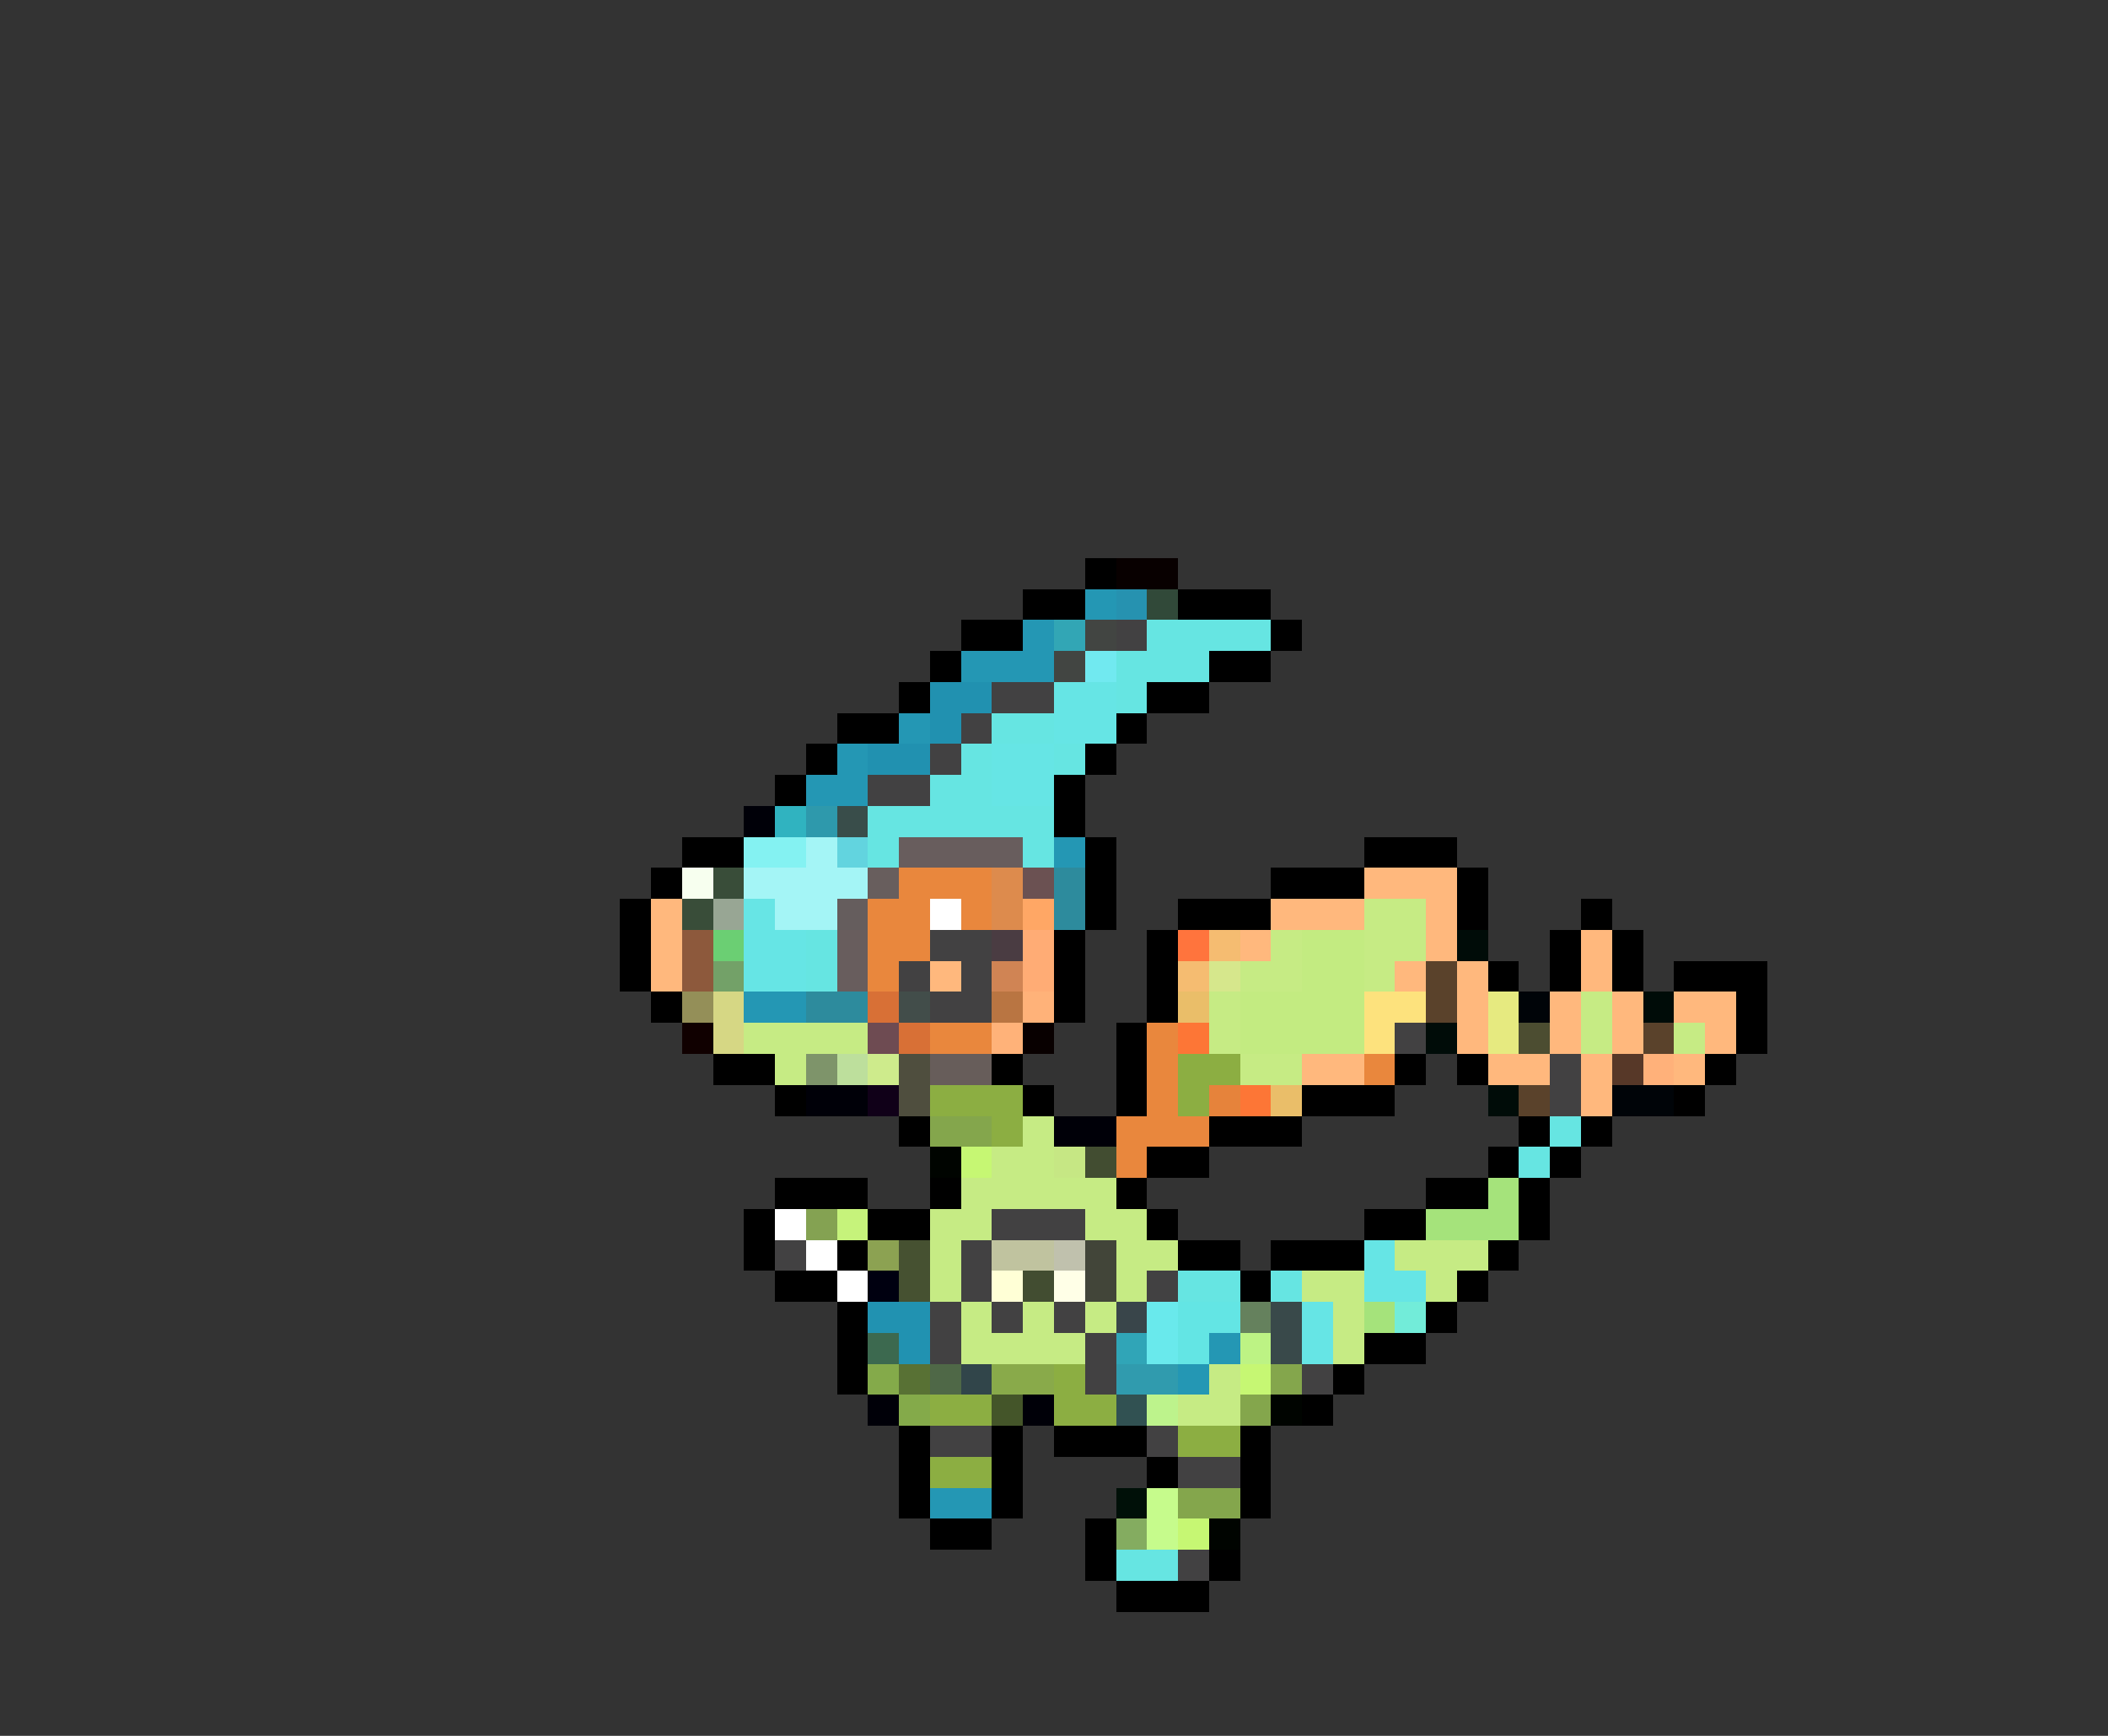 <svg xmlns="http://www.w3.org/2000/svg" viewBox="0 -0.5 68 56" shape-rendering="crispEdges">
<rect x="0" y="-0.5" width="68" height="56" fill="#333333" stroke="none"/>
<path stroke="#000000" d="M35 18h1M33 19h2M38 19h3M31 20h2M41 20h1M30 21h1M39 21h2M29 22h1M37 22h2M27 23h2M36 23h1M26 24h1M35 24h1M25 25h1M34 25h1M34 26h1M22 27h2M35 27h1M44 27h3M21 28h1M35 28h1M41 28h3M47 28h1M20 29h1M35 29h1M38 29h3M47 29h1M51 29h1M20 30h1M34 30h1M37 30h1M50 30h1M52 30h1M20 31h1M34 31h1M37 31h1M48 31h1M50 31h1M52 31h1M54 31h3M21 32h1M34 32h1M37 32h1M56 32h1M36 33h1M56 33h1M23 34h2M32 34h1M36 34h1M45 34h1M47 34h1M55 34h1M25 35h1M33 35h1M36 35h1M42 35h3M54 35h1M29 36h1M39 36h3M49 36h1M51 36h1M37 37h2M48 37h1M50 37h1M25 38h3M30 38h1M36 38h1M46 38h2M49 38h1M24 39h1M28 39h2M37 39h1M44 39h2M49 39h1M24 40h1M27 40h1M38 40h2M41 40h3M48 40h1M25 41h2M40 41h1M47 41h1M27 42h1M46 42h1M27 43h1M44 43h2M27 44h1M43 44h1M42 45h1M29 46h1M32 46h1M34 46h3M40 46h1M29 47h1M32 47h1M37 47h1M40 47h1M29 48h1M32 48h1M40 48h1M30 49h2M35 49h1M35 50h1M39 50h1M36 51h3" />
<path stroke="#080000" d="M36 18h2M33 33h1" />
<path stroke="#2497b4" d="M35 19h1M33 20h1M31 21h3M29 23h1M27 24h1M26 25h2M34 27h1M24 32h2M39 43h1M38 44h1M30 48h2" />
<path stroke="#2692b0" d="M36 19h1" />
<path stroke="#314939" d="M37 19h1" />
<path stroke="#32a6b5" d="M34 20h1" />
<path stroke="#424542" d="M35 20h1M34 21h1" />
<path stroke="#424142" d="M36 20h1M32 22h2M31 23h1M30 24h1M28 25h2M30 30h2M29 31h1M31 31h1M30 32h2M45 33h1M50 34h1M50 35h1M32 39h3M25 40h1M31 40h1M31 41h1M37 41h1M30 42h1M32 42h1M34 42h1M30 43h1M35 43h1M35 44h1M42 44h1M30 46h2M37 46h1M38 47h2M38 50h1" />
<path stroke="#66e5e2" d="M37 20h4M36 21h3M36 22h1M32 23h2M31 24h1M34 24h1M30 25h2M28 26h6M28 27h1M33 27h1M26 30h1M26 31h1M50 36h1M49 37h1M38 41h2M41 41h1M36 50h2" />
<path stroke="#71e9f0" d="M35 21h1" />
<path stroke="#2191b0" d="M30 22h2M30 23h1M28 24h2" />
<path stroke="#66e5e5" d="M34 22h2M34 23h2M32 24h2M32 25h2M24 30h2M24 31h2M44 40h1M44 41h2M42 42h1M42 43h1" />
<path stroke="#000008" d="M24 26h1M26 35h2M34 36h2M28 45h1M33 45h1" />
<path stroke="#30b3c0" d="M25 26h1" />
<path stroke="#2e99ac" d="M26 26h1" />
<path stroke="#394d4a" d="M27 26h1" />
<path stroke="#84f2f2" d="M24 27h2" />
<path stroke="#a4f5f6" d="M26 27h1M24 28h4M25 29h2" />
<path stroke="#62d4df" d="M27 27h1" />
<path stroke="#685d5d" d="M29 27h4M27 30h1M27 31h1" />
<path stroke="#f7ffef" d="M22 28h1" />
<path stroke="#394d39" d="M23 28h1M22 29h1" />
<path stroke="#685e5d" d="M28 28h1" />
<path stroke="#e9873d" d="M29 28h3M28 29h2M31 29h1M28 30h2M28 31h1M30 33h2M37 33h1M37 34h1M44 34h1M37 35h1M36 36h3M36 37h1" />
<path stroke="#dd8b4d" d="M32 28h1M32 29h1" />
<path stroke="#6b5152" d="M33 28h1" />
<path stroke="#2d8b9d" d="M34 28h1M34 29h1M26 32h2" />
<path stroke="#ffb87d" d="M44 28h3M21 29h1M41 29h3M46 29h1M21 30h1M40 30h1M46 30h1M51 30h1M21 31h1M30 31h1M45 31h1M47 31h1M51 31h1M47 32h1M50 32h1M52 32h1M54 32h2M47 33h1M50 33h1M52 33h1M55 33h1M42 34h2M48 34h2M51 34h1M54 34h1M51 35h1" />
<path stroke="#98a694" d="M23 29h1" />
<path stroke="#67e5e5" d="M24 29h1" />
<path stroke="#655d5d" d="M27 29h1" />
<path stroke="#ffffff" d="M30 29h1M25 39h1M26 40h1M27 41h1" />
<path stroke="#ffa765" d="M33 29h1" />
<path stroke="#c6eb84" d="M44 29h2M41 30h1M44 30h2M40 31h2M44 31h1M39 32h1M51 32h1M24 33h4M39 33h1M51 33h1M54 33h1M25 34h1M40 34h2M33 36h1M32 37h2M31 38h5M30 39h2M35 39h2M30 40h1M36 40h2M45 40h3M30 41h1M36 41h1M42 41h2M46 41h1M31 42h1M33 42h1M35 42h1M43 42h1M31 43h4M43 43h1M39 44h1M38 45h2" />
<path stroke="#8d593c" d="M22 30h1M22 31h1" />
<path stroke="#6bcf73" d="M23 30h1" />
<path stroke="#4a3c42" d="M32 30h1" />
<path stroke="#ffac75" d="M33 30h1M33 31h1" />
<path stroke="#ff743d" d="M38 30h1" />
<path stroke="#f5bc71" d="M39 30h1M38 31h1" />
<path stroke="#c3eb81" d="M42 30h2M42 31h2M40 32h4M40 33h4" />
<path stroke="#000c08" d="M47 30h1M53 32h1M46 33h1M48 35h1" />
<path stroke="#73a168" d="M23 31h1" />
<path stroke="#d08454" d="M32 31h1" />
<path stroke="#d6e78c" d="M39 31h1" />
<path stroke="#5a422b" d="M46 31h1M46 32h1M53 33h1M49 35h1" />
<path stroke="#948f58" d="M22 32h1" />
<path stroke="#d6d784" d="M23 32h1M23 33h1" />
<path stroke="#d87036" d="M28 32h1M29 33h1" />
<path stroke="#424d4a" d="M29 32h1" />
<path stroke="#b97542" d="M32 32h1" />
<path stroke="#ffb279" d="M33 32h1M32 33h1" />
<path stroke="#eabe69" d="M38 32h1M41 35h1" />
<path stroke="#fde27d" d="M44 32h2M44 33h1" />
<path stroke="#e6ea80" d="M48 32h1M48 33h1" />
<path stroke="#000408" d="M49 32h1M52 35h2" />
<path stroke="#100000" d="M22 33h1" />
<path stroke="#6e4b52" d="M28 33h1" />
<path stroke="#fd7636" d="M38 33h1M40 35h1" />
<path stroke="#4c4d31" d="M49 33h1" />
<path stroke="#7e946a" d="M26 34h1" />
<path stroke="#bddf9c" d="M27 34h1" />
<path stroke="#ceeb8c" d="M28 34h1" />
<path stroke="#4f4e3e" d="M29 34h1M29 35h1" />
<path stroke="#675d5a" d="M30 34h2" />
<path stroke="#8cae42" d="M38 34h2M30 35h3M38 35h1M32 36h1M34 44h1M30 45h2M34 45h2M38 46h2M30 47h2" />
<path stroke="#573828" d="M52 34h1" />
<path stroke="#ffb17a" d="M53 34h1" />
<path stroke="#100018" d="M28 35h1" />
<path stroke="#e6833b" d="M39 35h1" />
<path stroke="#84a64c" d="M30 36h2M41 44h1M40 45h1M38 48h2" />
<path stroke="#000400" d="M30 37h1M41 45h1M39 49h1" />
<path stroke="#c6f773" d="M31 37h1M40 44h1M38 49h1" />
<path stroke="#c6e784" d="M34 37h1" />
<path stroke="#424d31" d="M35 37h1M33 41h1" />
<path stroke="#a5e37b" d="M48 38h1M46 39h3M44 42h1" />
<path stroke="#84a252" d="M26 39h1" />
<path stroke="#c6f37b" d="M27 39h1" />
<path stroke="#8ca252" d="M28 40h1" />
<path stroke="#465131" d="M29 40h1M29 41h1" />
<path stroke="#c0c39f" d="M32 40h2" />
<path stroke="#c0c1ad" d="M34 40h1" />
<path stroke="#424539" d="M35 40h1M35 41h1" />
<path stroke="#000010" d="M28 41h1" />
<path stroke="#ffffd6" d="M32 41h1" />
<path stroke="#ffffe7" d="M34 41h1" />
<path stroke="#2192b1" d="M28 42h2M29 43h1" />
<path stroke="#39454a" d="M36 42h1" />
<path stroke="#69e9ec" d="M37 42h1M37 43h1" />
<path stroke="#63e5e4" d="M38 42h2M38 43h1" />
<path stroke="#65815d" d="M40 42h1" />
<path stroke="#39494a" d="M41 42h1M41 43h1" />
<path stroke="#72ecd9" d="M45 42h1" />
<path stroke="#3c694f" d="M28 43h1" />
<path stroke="#30a5b7" d="M36 43h1" />
<path stroke="#bdf384" d="M40 43h1" />
<path stroke="#84aa4a" d="M28 44h1M29 45h1" />
<path stroke="#587134" d="M29 44h1" />
<path stroke="#4f6847" d="M30 44h1" />
<path stroke="#31454a" d="M31 44h1" />
<path stroke="#89aa4a" d="M32 44h2" />
<path stroke="#309bae" d="M36 44h2" />
<path stroke="#445529" d="M32 45h1" />
<path stroke="#315152" d="M36 45h1" />
<path stroke="#bdf38c" d="M37 45h1" />
<path stroke="#001008" d="M36 48h1" />
<path stroke="#c6fb8c" d="M37 48h1M37 49h1" />
<path stroke="#84ac60" d="M36 49h1" />
</svg>